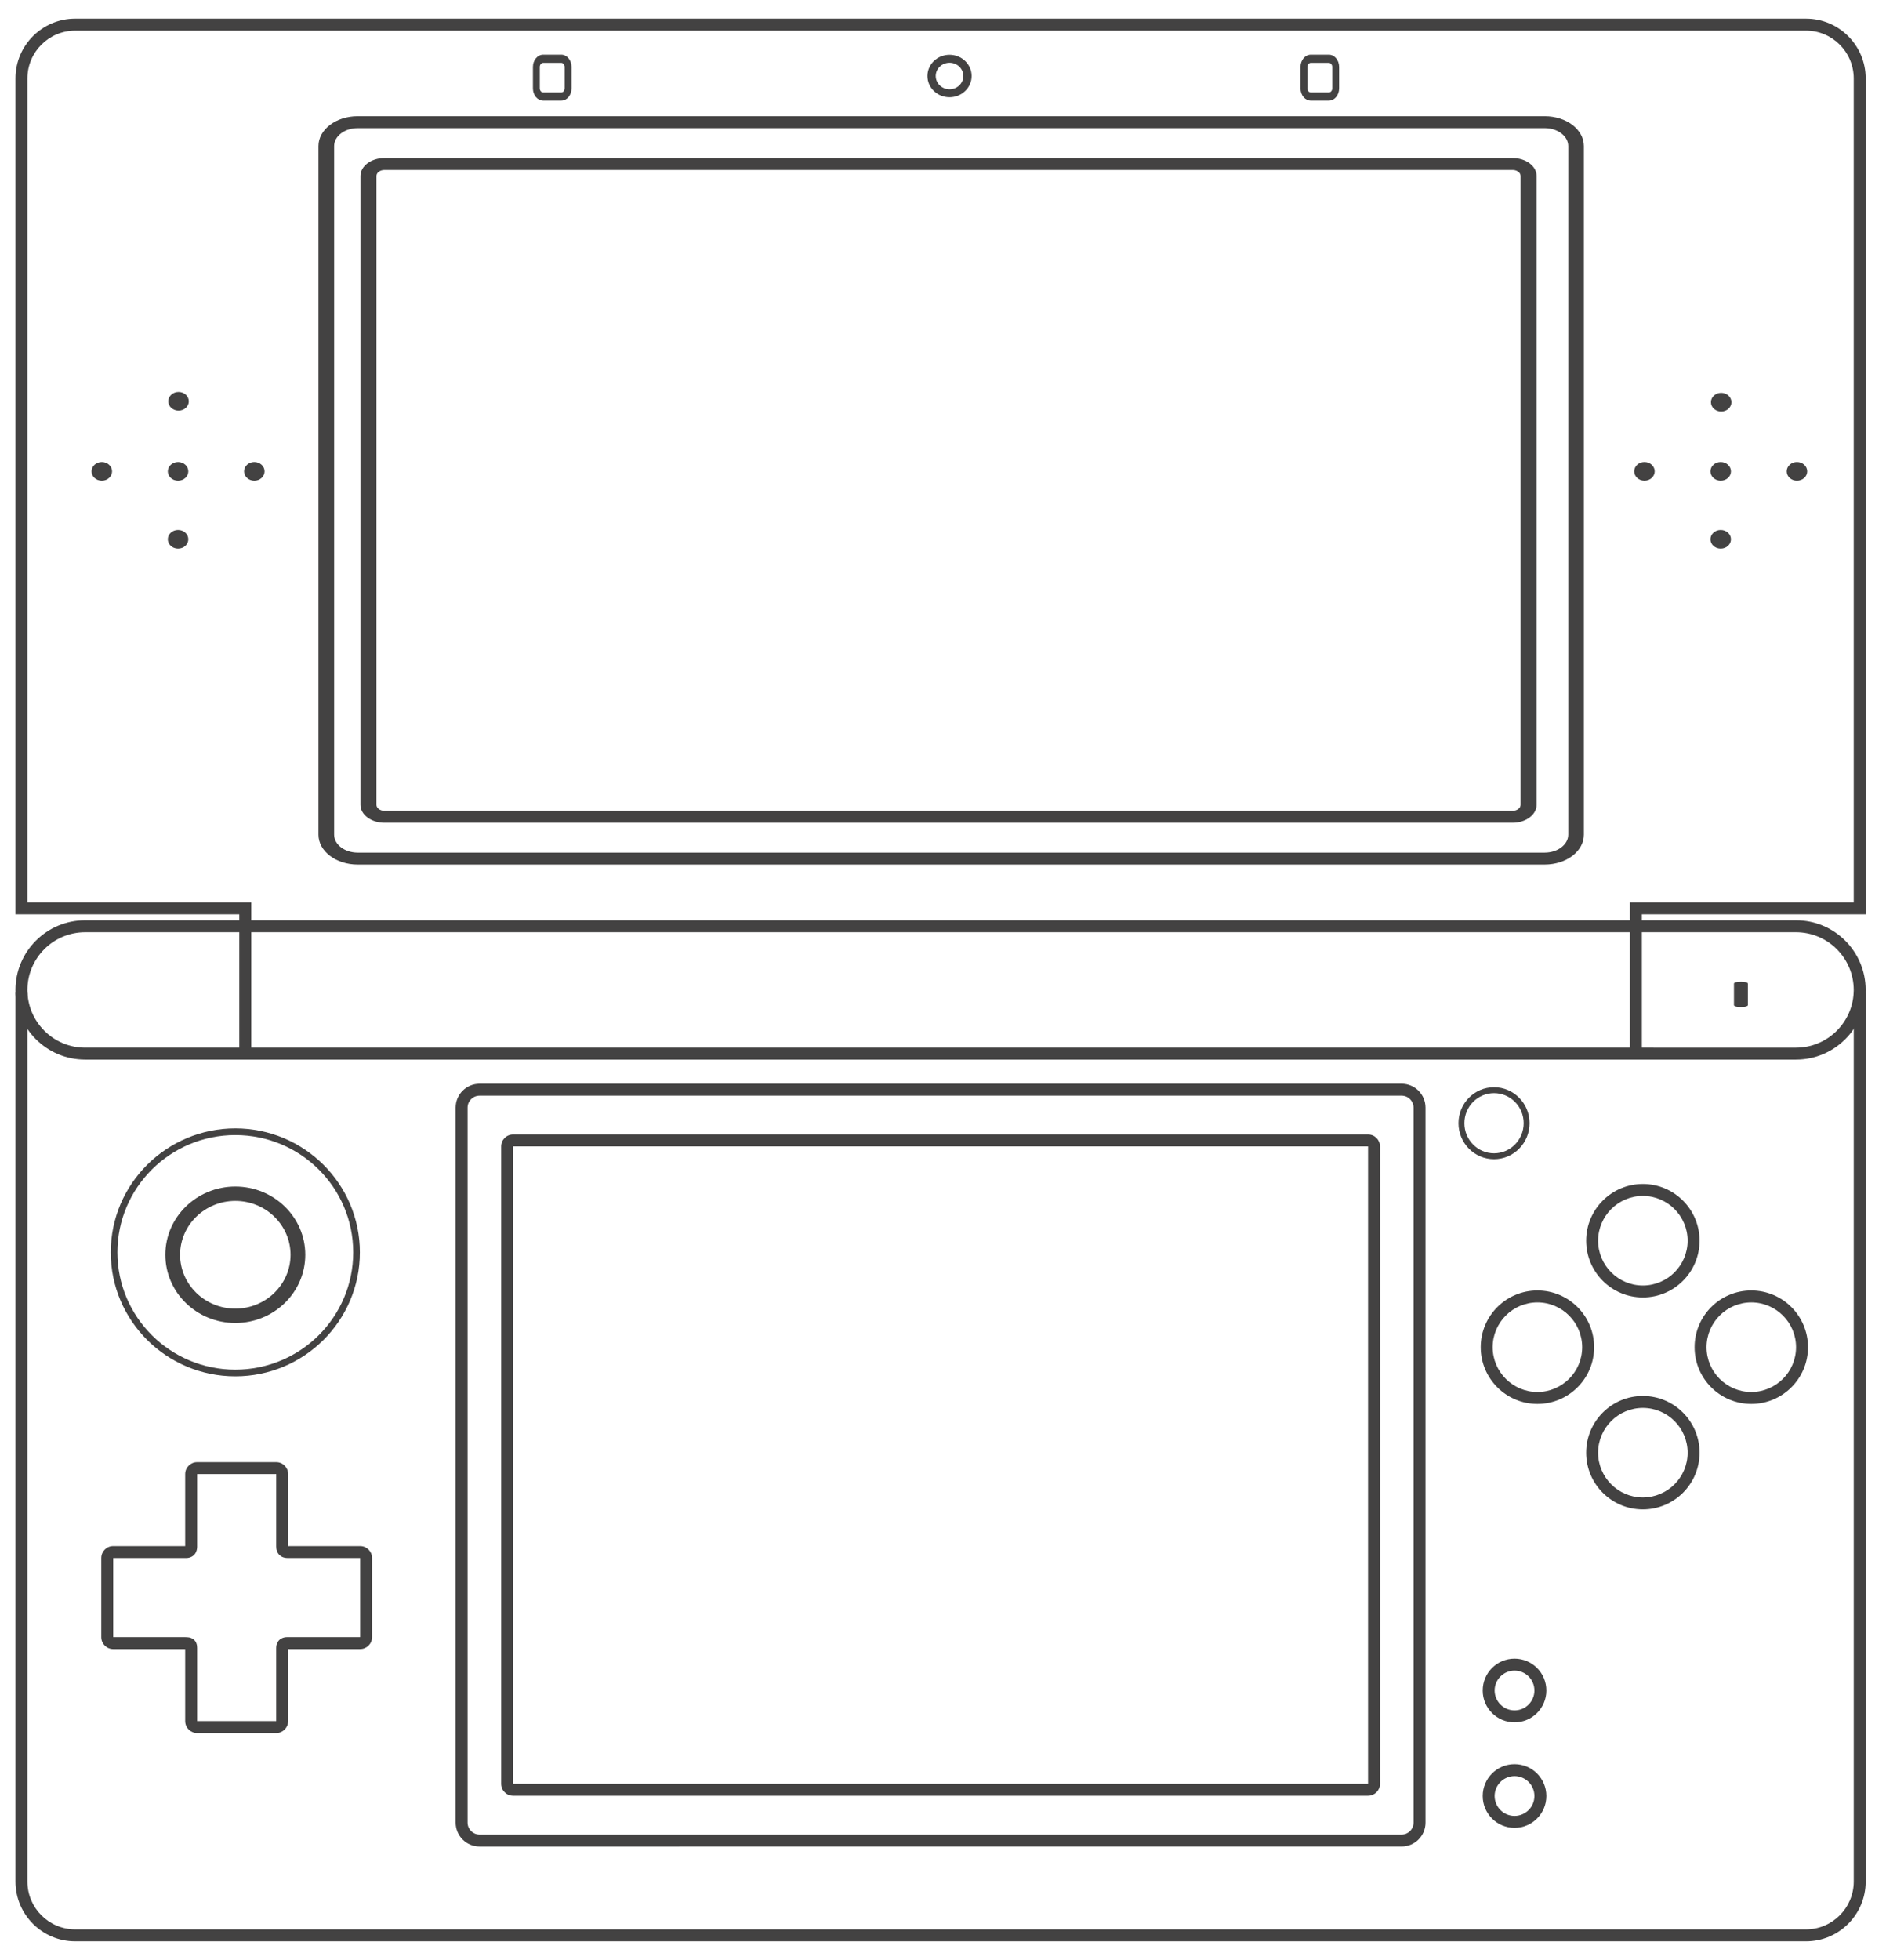 <?xml version="1.0" encoding="UTF-8" standalone="no"?>
<!-- Generator: Adobe Illustrator 13.0.0, SVG Export Plug-In . SVG Version: 6.00 Build 14948)  -->

<svg
   version="1.2"
   id="Layer_3"
   x="0px"
   y="0px"
   width="316"
   height="328.26"
   viewBox="0 0 316 328.26"
   xml:space="preserve"
   sodipodi:docname="n3ds.svg"
   inkscape:version="1.2.2 (732a01da63, 2022-12-09)"
   xmlns:inkscape="http://www.inkscape.org/namespaces/inkscape"
   xmlns:sodipodi="http://sodipodi.sourceforge.net/DTD/sodipodi-0.dtd"
   xmlns="http://www.w3.org/2000/svg"
   xmlns:svg="http://www.w3.org/2000/svg"
   xmlns:rdf="http://www.w3.org/1999/02/22-rdf-syntax-ns#"
   xmlns:cc="http://creativecommons.org/ns#"
   xmlns:dc="http://purl.org/dc/elements/1.1/"
   xmlns:ns0="&amp;#38;ns_sfw;"><defs
   id="defs82" /><sodipodi:namedview
   pagecolor="#434242"
   bordercolor="#434242"
   borderopacity="1"
   objecttolerance="10"
   gridtolerance="10"
   guidetolerance="10"
   inkscape:pageopacity="0"
   inkscape:pageshadow="2"
   inkscape:window-width="1920"
   inkscape:window-height="1009"
   id="namedview80"
   showgrid="false"
   inkscape:pagecheckerboard="true"
   inkscape:zoom="1.6880091"
   inkscape:cx="217.11969"
   inkscape:cy="213.86141"
   inkscape:window-x="-8"
   inkscape:window-y="-8"
   inkscape:window-maximized="1"
   inkscape:current-layer="Layer_3"
   inkscape:showpageshadow="0"
   inkscape:deskcolor="#434242" />
<path
   fill="#434242"
   d="M 273.095,176.464 V 151.13 h 37.499 v -138 c -0.009,-4.418 -3.582,-7.992 -8,-8 v 0 H 12.595 c -4.42,0.008 -7.994,3.582 -8,8 v 0 l -0.002,138 h 37.501 v 24.75 h -2 V 153.13 H 2.594 V 13.128 c 0,-5.522 4.478,-9.999 10.001,-9.999 v 0 h 289.999 c 5.523,0 10.001,4.477 10.001,9.999 v 0 140.002 l -37.5,-0.002 v 23.336 z"
   id="path3" />
<path
   fill="#434242"
   d="m 12.595,325.128 c -5.525,0 -10,-4.478 -10,-10 v 0 -149 h 1.999 v 149 c 0.008,4.42 3.583,7.992 8.001,8.002 v 0 h 289.999 c 4.419,-0.01 7.991,-3.582 8.001,-8.002 v 0 -149 h 1.999 v 149 c 0,5.522 -4.478,10 -10,10 v 0 z"
   id="path5" />
<path
   fill="#434242"
   d="m 14.259,177.464 v -0.002 -1 -1 l 286.67,0.002 c 5.337,-0.012 9.654,-4.328 9.663,-9.668 v 0 c -0.009,-5.336 -4.326,-9.656 -9.663,-9.666 v 0 H 14.259 c -5.337,0.009 -9.655,4.328 -9.666,9.666 v 0 c 0.011,5.34 4.328,9.658 9.666,9.668 v 0 0.998 1 c -6.441,0 -11.664,-5.223 -11.666,-11.666 v 0 C 2.595,159.352 7.818,154.13 14.259,154.13 v 0 h 286.67 c 6.441,0 11.663,5.222 11.663,11.666 v 0 c 0,6.443 -5.222,11.666 -11.663,11.666 v 0 H 14.259 Z"
   id="path7" />
<path
   d="m 59.921,144.796 c -3.626,0 -6.557,-2.238 -6.561,-5 v 0 -115.334 c 0.004,-2.761 2.935,-5 6.561,-5 v 0 h 198.906 c 3.624,0 6.553,2.238 6.553,5 v 0 115.333 c 0,2.761 -2.93,5 -6.553,5 v 0 H 59.921 Z M 55.983,24.462 v 115.333 c 0.007,1.656 1.764,2.996 3.938,3 v 0 h 198.906 c 2.17,-0.004 3.929,-1.344 3.934,-3 v 0 -115.333 c -0.006,-1.657 -1.764,-2.996 -3.934,-3 v 0 H 59.921 c -2.176,0.004 -3.932,1.345 -3.938,3 z"
   id="path9"
   inkscape:connector-curvature="0"
   style="fill:#434242;stroke-width:1.145" />
<path
   d="m 64.421,137.796 c -2.223,-0.002 -4.022,-1.342 -4.024,-3 v 0 l 0.002,-105.333 c 0,-1.657 1.799,-3 4.022,-3 v 0 h 189.014 c 2.221,0 4.02,1.344 4.02,3 v 0 105.333 c 0,1.656 -1.799,3 -4.02,3 v 0 H 64.42 Z M 63.08,29.462 63.078,134.795 c 0.002,0.549 0.603,0.998 1.343,1 v 0 h 189.014 c 0.743,-0.002 1.338,-0.447 1.341,-1 v 0 -105.333 c -0.002,-0.552 -0.598,-0.998 -1.341,-1 v 0 H 64.421 c -0.74,0.002 -1.341,0.449 -1.341,1 z"
   id="path11"
   inkscape:connector-curvature="0"
   style="fill:#434242;stroke-width:1.158" />
<path
   d="M 76.345,305.255 V 185.503 c 0,-2.209 1.79,-3.998 4,-3.998 v 0 l 154.499,-0.002 c 2.21,0.002 4,1.791 4,4 v 0 119.752 c 0,2.207 -1.79,3.998 -4,3.998 v 0 l -154.499,0.002 c -2.21,-0.002 -4,-1.793 -4,-4 z m 1.999,-119.752 v 119.752 c 0.003,1.104 0.897,1.996 2.001,1.998 v 0 h 154.499 c 1.104,-0.002 1.997,-0.896 1.999,-1.998 v 0 h 0.002 l -0.002,-119.752 c -0.002,-1.104 -0.895,-1.998 -1.999,-2 v 0 H 80.345 c -1.104,0.002 -1.998,0.896 -2.001,2 z"
   id="path13"
   fill="#434242" />
<path
   fill="#434242"
   d="m 85.969,300.753 c -1.104,0 -1.999,-0.896 -1.999,-1.998 v 0 -106.75 c 0,-1.107 0.895,-2.002 1.999,-2.002 v 0 h 143.25 c 1.104,0 1.999,0.895 1.999,2.002 v 0 106.75 c 0,1.104 -0.895,1.998 -1.999,1.998 v 0 z m 0,-108.748 v 106.75 h 143.25 v -106.75 -0.002 H 85.969 Z"
   id="path15" />
<path
   d="m 33.03,290.252 c -1.105,0 -2.001,-0.895 -2.001,-2 v 0 -12.062 h -12.063 c -1.105,0 -1.999,-0.896 -1.999,-1.999 v 0 -13.251 c 0,-1.104 0.894,-2 1.999,-2 v 0 h 12.063 v -12.063 c 0,-1.104 0.896,-1.998 2.001,-1.998 v 0 h 13.249 c 1.105,0 2,0.895 2,1.998 v 0 12.063 h 12.063 c 1.105,0 1.999,0.896 1.999,2 v 0 13.251 c 0,1.104 -0.893,1.999 -1.999,1.999 v 0 h -12.063 v 12.063 c 0,1.104 -0.896,1.998 -2,1.998 v 0 h -13.249 z m 0,-2 h 13.249 v -12.188 c 0.006,-0.307 0.025,-0.742 0.354,-1.199 v 0 c 0.334,-0.469 0.956,-0.693 1.502,-0.675 v 0 h 12.208 v -13.25 h -12.146 c -0.395,0 -0.891,-0.083 -1.317,-0.455 v 0 c -0.43,-0.376 -0.608,-0.954 -0.6,-1.481 v 0 -12.127 h -13.249 v 12.168 c -0.002,0.375 -0.075,0.842 -0.417,1.266 v 0 c -0.343,0.428 -0.929,0.645 -1.458,0.631 v 0 h -12.188 v 13.249 h 12.085 c 0.391,0.015 0.823,-0.008 1.34,0.345 v 0 c 0.53,0.393 0.648,1.022 0.638,1.469 v 0 12.247 z"
   id="path17"
   inkscape:connector-curvature="0"
   style="fill:#434242" />
<path
   fill="#434242"
   d="m 265.763,207.794 c 0,-5.246 4.253,-9.5 9.499,-9.5 v 0 c 5.247,0 9.5,4.254 9.5,9.5 v 0 c 0,5.246 -4.253,9.5 -9.5,9.5 v 0 c -5.246,0 -9.499,-4.252 -9.499,-9.5 z m 1.998,0 c 0.008,4.143 3.359,7.494 7.501,7.502 v 0 c 4.144,-0.008 7.493,-3.359 7.5,-7.502 v 0 c -0.007,-4.143 -3.356,-7.492 -7.5,-7.5 v 0 c -4.142,0.008 -7.493,3.358 -7.501,7.5 z"
   id="path19" />
<path
   fill="#434242"
   d="m 265.763,243.296 c 0,-5.25 4.253,-9.502 9.499,-9.502 v 0 c 5.247,0 9.5,4.252 9.5,9.502 v 0 c 0,5.244 -4.253,9.498 -9.5,9.498 v 0 c -5.246,0 -9.499,-4.252 -9.499,-9.498 z m 1.998,0 c 0.008,4.141 3.359,7.49 7.501,7.5 v 0 c 4.144,-0.01 7.493,-3.359 7.5,-7.5 v 0 c -0.007,-4.146 -3.356,-7.494 -7.5,-7.502 v 0 c -4.142,0.008 -7.493,3.357 -7.501,7.502 z"
   id="path21" />
<path
   fill="#434242"
   d="m 248.095,225.628 c 0,-5.246 4.256,-9.5 9.501,-9.5 v 0 c 5.246,0 9.5,4.254 9.5,9.5 v 0 c 0,5.246 -4.254,9.5 -9.5,9.5 v 0 c -5.245,0 -9.501,-4.252 -9.501,-9.5 z m 2.001,0 c 0.009,4.144 3.358,7.492 7.5,7.502 v 0 c 4.143,-0.01 7.492,-3.358 7.5,-7.502 v 0 c -0.008,-4.142 -3.357,-7.494 -7.5,-7.5 v 0 c -4.142,0.006 -7.493,3.359 -7.5,7.5 z"
   id="path23" />
<path
   fill="#434242"
   d="m 283.931,225.628 c 0,-5.246 4.252,-9.5 9.5,-9.5 v 0 c 5.245,0 9.499,4.254 9.499,9.5 v 0 c 0,5.248 -4.254,9.5 -9.499,9.5 v 0 c -5.248,0 -9.5,-4.252 -9.5,-9.5 z m 1.999,0 c 0.009,4.144 3.357,7.492 7.501,7.502 v 0 c 4.142,-0.01 7.493,-3.358 7.499,-7.502 v 0 c -0.006,-4.142 -3.357,-7.492 -7.499,-7.5 v 0 c -4.144,0.008 -7.494,3.359 -7.501,7.5 z"
   id="path25" />
<path
   fill="#434242"
   d="m 248.429,283.128 c 0,-2.946 2.387,-5.334 5.334,-5.334 v 0 c 2.943,0 5.331,2.388 5.331,5.334 v 0 c 0,2.945 -2.388,5.332 -5.331,5.332 v 0 c -2.95,0 -5.334,-2.385 -5.334,-5.332 z m 1.998,0 c 0.004,1.84 1.493,3.33 3.336,3.332 v 0 c 1.84,-0.002 3.327,-1.492 3.331,-3.332 v 0 c -0.004,-1.842 -1.491,-3.33 -3.331,-3.334 v 0 c -1.843,0.004 -3.332,1.494 -3.336,3.334 z"
   id="path27" />
<path
   fill="#434242"
   d="m 248.429,300.796 c 0,-2.947 2.388,-5.334 5.333,-5.334 v 0 c 2.945,0 5.332,2.387 5.332,5.334 v 0 c 0,2.945 -2.387,5.332 -5.332,5.332 v 0 c -2.947,0 -5.333,-2.387 -5.333,-5.332 z m 1.998,0 c 0.005,1.84 1.493,3.328 3.335,3.332 v 0 c 1.841,-0.004 3.33,-1.492 3.332,-3.332 v 0 c -0.002,-1.842 -1.491,-3.33 -3.332,-3.334 v 0 c -1.842,0.004 -3.33,1.492 -3.335,3.334 z"
   id="path29" />

<g
   id="g41"
   transform="matrix(0.575,0,0,0.684,-15.436,-9.571)">
	<path
   d="m 185.136,38.629 c -1.658,0 -3,-1.344 -3,-3 v 0 -5.251 c 0,-1.656 1.342,-3 3,-3 v 0 h 5.25 c 1.658,0 3,1.343 3,3 v 0 5.251 c 0,1.656 -1.341,3 -3,3 v 0 z m -1.001,-8.251 v 5.251 c 0.002,0.55 0.449,0.999 1,0.999 v 0 h 5.25 c 0.552,0 0.999,-0.449 1,-0.999 v 0 -5.251 c -0.002,-0.55 -0.448,-0.999 -1,-1 v 0 h -5.25 c -0.551,0.002 -0.998,0.451 -1,1 z"
   id="path37"
   inkscape:connector-curvature="0"
   style="fill:#434242" />
	<path
   d="m 408.803,38.628 c -1.657,0 -2.999,-1.343 -2.999,-2.999 v 0 -5.251 c 0,-1.656 1.342,-2.999 2.999,-2.999 v 0 h 5.251 c 1.656,0 2.997,1.341 2.999,2.999 v 0 5.251 c -0.002,1.658 -1.343,2.999 -2.999,2.999 v 0 z m -1.001,-8.249 v 5.251 c 0.002,0.553 0.448,0.999 1.001,0.999 v 0 h 5.251 c 0.549,0 0.997,-0.448 0.999,-0.999 v 0 -5.251 c -0.002,-0.551 -0.45,-0.999 -0.999,-1.001 v 0 h -5.251 c -0.553,0.002 -0.999,0.449 -1.001,1.001 z"
   id="path39"
   inkscape:connector-curvature="0"
   style="fill:#434242" />
</g>

<path
   d="m 292.857,168.349 c 0,0.167 -0.448,0.302 -1,0.302 h -0.332 c -0.552,0 -1,-0.135 -1,-0.302 v -3.622 c 0,-0.167 0.448,-0.302 1,-0.302 h 0.332 c 0.552,0 1,0.135 1,0.302 z"
   id="path45"
   inkscape:connector-curvature="0"
   style="fill:#434242;stroke-width:0.549" />

<g
   id="g77"
   transform="matrix(1.099,0,0,1,-170.184,-12)">
	<g
   id="g61">
		<circle
   cx="405.563"
   cy="90.942"
   r="1.563"
   id="circle49"
   style="fill:#434242" />
		<circle
   cx="417.188"
   cy="90.942"
   r="1.563"
   id="circle51"
   style="fill:#434242" />
		<circle
   cx="428.813"
   cy="90.942"
   r="1.563"
   id="circle53"
   style="fill:#434242" />
		
		<circle
   cx="417.188"
   cy="102.317"
   r="1.563"
   id="circle57"
   style="fill:#434242" />
		<circle
   cx="417.261"
   cy="79.361"
   r="1.563"
   id="circle59"
   style="fill:#434242" />
	</g>
	<g
   id="g75">
		<circle
   cx="170.376"
   cy="90.942"
   r="1.563"
   id="circle63"
   style="fill:#434242" />
		<circle
   cx="182.001"
   cy="90.942"
   r="1.563"
   id="circle65"
   style="fill:#434242" />
		<circle
   cx="193.626"
   cy="90.942"
   r="1.563"
   id="circle67"
   style="fill:#434242" />
		
		<circle
   cx="182.001"
   cy="102.317"
   r="1.563"
   id="circle71"
   style="fill:#434242" />
		<circle
   cx="182.074"
   cy="79.213"
   r="1.563"
   id="circle73"
   style="fill:#434242" />
	</g>
</g>
<path
   inkscape:connector-curvature="0"
   style="fill:#434242;stroke-width:1.218"
   d="m 27.705,210.15 c 0,-6.309 5.251,-11.425 11.723,-11.425 v 0 c 6.473,0 11.721,5.116 11.721,11.425 v 0 c 0,6.309 -5.249,11.425 -11.721,11.425 v 0 c -6.471,0 -11.723,-5.114 -11.723,-11.425 z m 2.469,0 c 0.011,4.984 4.143,9.01 9.254,9.022 v 0 c 5.112,-0.012 9.244,-4.039 9.254,-9.022 v 0 c -0.01,-4.981 -4.142,-9.013 -9.254,-9.02 v 0 c -5.111,0.007 -9.245,4.04 -9.254,9.02 z"
   id="path23-6" /><path
   inkscape:connector-curvature="0"
   style="fill:none;fill-opacity:1;stroke:#434242;stroke-width:1.118;stroke-miterlimit:4;stroke-dasharray:none;stroke-opacity:1"
   d="m 19.115,209.745 c 0,-11.156 9.099,-20.203 20.313,-20.203 v 0 c 11.216,0 20.311,9.047 20.311,20.203 v 0 c 0,11.156 -9.095,20.203 -20.311,20.203 v 0 c -11.214,0 -20.313,-9.042 -20.313,-20.203 z"
   id="path23-6-1"
   sodipodi:nodetypes="sccccccs" /><path
   inkscape:connector-curvature="0"
   style="fill:none;fill-opacity:1;stroke:#434242;stroke-width:0.988;stroke-miterlimit:4;stroke-dasharray:none;stroke-opacity:1"
   d="m 244.865,188.116 c 0,-3.055 2.446,-5.533 5.461,-5.533 v 0 c 3.016,0 5.461,2.477 5.461,5.533 v 0 c 0,3.055 -2.445,5.533 -5.461,5.533 v 0 c -3.015,0 -5.461,-2.476 -5.461,-5.533 z"
   id="path23-6-1-1"
   sodipodi:nodetypes="sccccccs" /><path
   inkscape:connector-curvature="0"
   style="fill:#434242;stroke-width:0.68"
   d="m 155.391,12.729 c 0,-1.964 1.658,-3.556 3.704,-3.556 v 0 c 2.044,0 3.702,1.592 3.702,3.556 v 0 c 0,1.964 -1.658,3.555 -3.702,3.555 v 0 c -2.049,0 -3.704,-1.59 -3.704,-3.555 z m 1.388,0 c 0.003,1.227 1.037,2.22 2.317,2.222 v 0 c 1.278,-0.001 2.311,-0.995 2.313,-2.222 v 0 c -0.003,-1.228 -1.035,-2.22 -2.313,-2.223 v 0 c -1.28,0.003 -2.314,0.996 -2.317,2.223 z"
   id="path27-2" /></svg>
